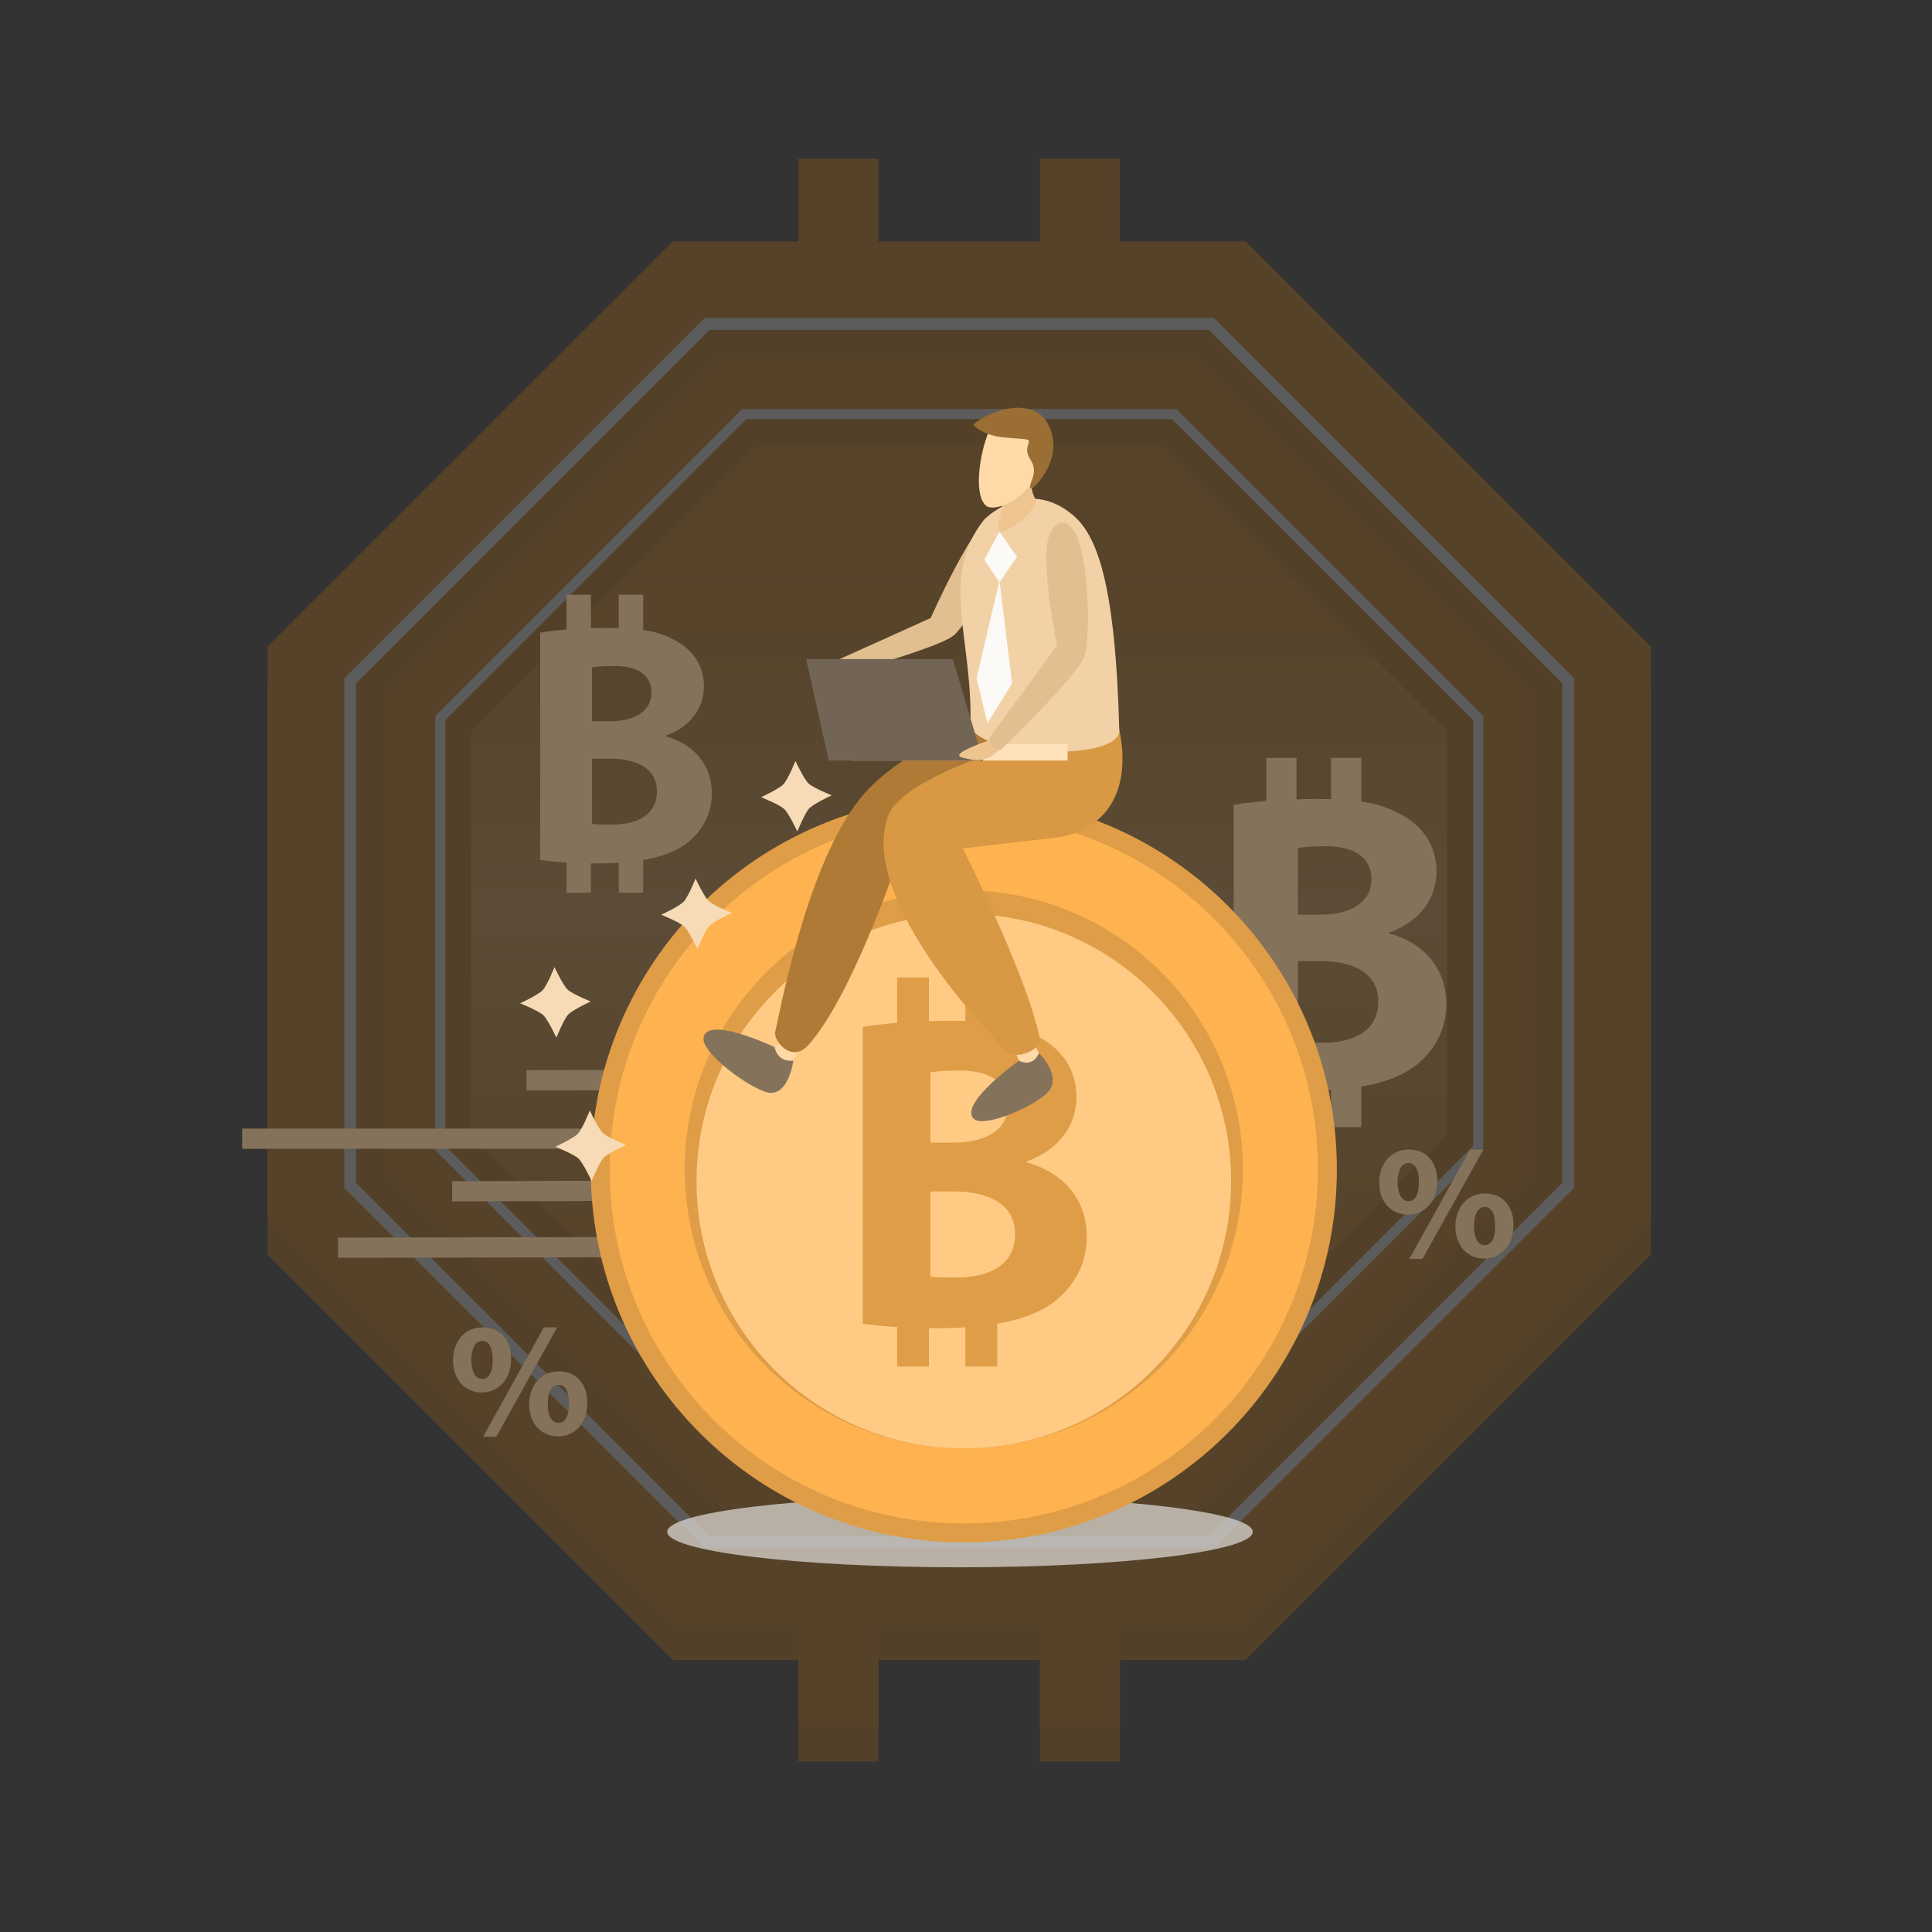 <svg xmlns="http://www.w3.org/2000/svg" enable-background="new 0 0 1000 1000" viewBox="0 0 1000 1000" id="PersonTradingBitcoin"><rect x="0" y="0" width="1000" height="1000" fill="#333333" stroke="none"/><g opacity=".2" fill="#000000" class="color000000 svgShape"><path fill="#cc7300" d="M413.29 843.02h41.38v68.7h-41.38zm125 0h41.38v68.7h-41.38z" class="color0092cc svgShape"></path><path fill="#cc7300" d="M644.77 143.2H348.18L138.46 352.92v296.59l209.72 209.72h296.59l209.72-209.72V352.92z" class="color0092cc svgShape"></path><path fill="#e17f00" d="M644.77 124.93H348.18L138.46 334.65v296.59l209.72 209.72h296.59l209.72-209.72V334.65z" class="color00a1e1 svgShape"></path><linearGradient id="a" x1="496.479" x2="496.479" y1="210.47" y2="738.251" gradientUnits="userSpaceOnUse"><stop offset="0" stop-color="#e17f00" class="stopColor00a1e1 svgShape"></stop><stop offset=".129" stop-color="#e38204" class="stopColor04a3e3 svgShape"></stop><stop offset=".243" stop-color="#e7890e" class="stopColor0eaae7 svgShape"></stop><stop offset=".352" stop-color="#ef9621" class="stopColor21b5ef svgShape"></stop><stop offset=".457" stop-color="#faa73a" class="stopColor3ac4fa svgShape"></stop><stop offset=".495" stop-color="#ffae45" class="stopColor45cbff svgShape"></stop><stop offset=".511" stop-color="#fdab41" class="stopColor41c8fd svgShape"></stop><stop offset=".634" stop-color="#f19824" class="stopColor24b7f1 svgShape"></stop><stop offset=".757" stop-color="#e88a10" class="stopColor10abe8 svgShape"></stop><stop offset=".879" stop-color="#e38204" class="stopColor04a3e3 svgShape"></stop><stop offset="1" stop-color="#e17f00" class="stopColor00a1e1 svgShape"></stop></linearGradient><path fill="url(#a)" d="M601.11 230.35H391.85L243.89 378.32v209.25l147.96 147.97h209.26l147.96-147.97V378.32z"></path><path fill="#cc7300" d="M627.05 167.72H365.91L181.26 352.38v261.14l184.65 184.65h261.14L811.7 613.52V352.38L627.05 167.72zm167.12 438.53L619.79 780.64H373.17L198.79 606.25V359.64l174.38-174.38h246.62l174.38 174.38v246.61z" class="color0092cc svgShape"></path><path fill="#ffffff" d="M628.31 801.22H364.64L178.2 614.78V351.11l186.45-186.45h263.67l186.45 186.45v263.67L628.31 801.22zm-261.14-6.11h258.61l182.86-182.86V353.64L625.78 170.78H367.17L184.31 353.64v258.61l182.86 182.86z" class="colorffffff svgShape"></path><path fill="#cc7300" d="M607.74 214.33H385.22L227.87 371.68v222.53l157.35 157.35h222.53L765.1 594.21V371.68L607.74 214.33zm141.33 373.24L601.11 735.54H391.85L243.89 587.57V378.32l147.97-147.97h209.26l147.97 147.97v209.25z" class="color0092cc svgShape"></path><path fill="#ffffff" d="M608.82 754.16H384.14l-.76-.76-158.12-158.11V370.6l158.88-158.88h224.68l.76.76L767.7 370.6v224.68L608.82 754.16zm-222.52-5.21h220.36l155.83-155.82V372.76L606.66 216.94H386.3L230.47 372.76v220.37L386.3 748.95z" class="colorffffff svgShape"></path><linearGradient id="b" x1="413.294" x2="454.673" y1="116.532" y2="116.532" gradientUnits="userSpaceOnUse"><stop offset="0" stop-color="#e17f00" class="stopColor00a1e1 svgShape"></stop><stop offset=".495" stop-color="#e17f00" class="stopColor00a1e1 svgShape"></stop><stop offset="1" stop-color="#e17f00" class="stopColor00a1e1 svgShape"></stop></linearGradient><path fill="url(#b)" d="M413.29 82.18h41.38v68.7h-41.38z"></path><linearGradient id="c" x1="538.289" x2="579.669" y1="116.532" y2="116.532" gradientUnits="userSpaceOnUse"><stop offset="0" stop-color="#e17f00" class="stopColor00a1e1 svgShape"></stop><stop offset=".495" stop-color="#e17f00" class="stopColor00a1e1 svgShape"></stop><stop offset="1" stop-color="#e17f00" class="stopColor00a1e1 svgShape"></stop></linearGradient><path fill="url(#c)" d="M538.29 82.18h41.38v68.7h-41.38z"></path><linearGradient id="d" x1="413.294" x2="454.673" y1="859.231" y2="859.231" gradientUnits="userSpaceOnUse"><stop offset="0" stop-color="#e17f00" class="stopColor00a1e1 svgShape"></stop><stop offset=".495" stop-color="#e17f00" class="stopColor00a1e1 svgShape"></stop><stop offset="1" stop-color="#e17f00" class="stopColor00a1e1 svgShape"></stop></linearGradient><path fill="url(#d)" d="M413.29 824.88h41.38v68.7h-41.38z"></path><linearGradient id="e" x1="538.289" x2="579.669" y1="859.231" y2="859.231" gradientUnits="userSpaceOnUse"><stop offset="0" stop-color="#e17f00" class="stopColor00a1e1 svgShape"></stop><stop offset=".495" stop-color="#e17f00" class="stopColor00a1e1 svgShape"></stop><stop offset="1" stop-color="#e17f00" class="stopColor00a1e1 svgShape"></stop></linearGradient><path fill="url(#e)" d="M538.29 824.88h41.38v68.7h-41.38z"></path></g><path fill="#84725a" d="m458.37 640 .02 10.47-283.44.58-.01-10.47z" class="color6b5a84 svgShape"></path><path fill="#84725a" d="M233.76 611.13H517.2v10.46H233.76z" transform="matrix(1 -.003 .003 1 -1.564 .955)" class="color6b5a84 svgShape"></path><path fill="#84725a" d="M126.45 583.65h283.44v10.46H126.45z" transform="translate(-1.101 .503)" class="color6b5a84 svgShape"></path><path fill="#84725a" d="m555.95 553.34.01 10.47-283.43.58-.03-10.47zm82.6-136.69c8.81-1.76 26.63-3.09 43.37-3.09 20.47 0 33.02 1.98 43.81 8.37 10.35 5.5 17.83 15.63 17.83 29.06 0 13.21-7.7 25.54-24.43 31.7v.44c16.95 4.63 29.5 17.39 29.5 36.55 0 13.43-6.17 24-15.41 31.49-10.78 8.58-28.84 13.43-58.34 13.43-16.52 0-28.84-1.11-36.33-2.21V416.65zm33.24 56.8h11.01c17.61 0 27.08-7.27 27.08-18.27 0-11.23-8.59-17.17-23.79-17.17-7.26 0-11.45.44-14.31.88v34.56zm0 65.83c3.3.44 7.26.44 12.99.44 15.19 0 28.62-5.73 28.62-21.36 0-14.97-13.43-20.92-30.16-20.92h-11.45v41.84z" class="color6b5a84 svgShape"></path><path fill="#84725a" d="M655.41 392.29h15.65v36.89h-15.65zm33.54 0h15.65v36.89h-15.65z" class="color6b5a84 svgShape"></path><path fill="#d6b180" d="M655.41 546.55h15.65v36.89h-15.65z" class="color80d2d6 svgShape"></path><path fill="#84725a" d="M688.95 546.55h15.65v36.89h-15.65zM279.61 327.49c7.11-1.43 21.5-2.49 35-2.49 16.52 0 26.65 1.6 35.35 6.75 8.35 4.44 14.4 12.62 14.4 23.46 0 10.66-6.23 20.61-19.73 25.58v.36c13.68 3.74 23.81 14.04 23.81 29.5 0 10.84-4.97 19.37-12.44 25.41-8.7 6.93-23.28 10.84-47.09 10.84-13.33 0-23.27-.9-29.32-1.78V327.49zm26.83 45.84h8.88c14.22 0 21.85-5.86 21.85-14.75 0-9.06-6.93-13.86-19.19-13.86-5.86 0-9.23.36-11.55.71v27.9zm0 53.12c2.67.36 5.86.36 10.49.36 12.26 0 23.1-4.62 23.1-17.24 0-12.08-10.84-16.88-24.34-16.88h-9.24v33.76z" class="color6b5a84 svgShape"></path><path fill="#84725a" d="M293.22 307.83h12.63v29.77h-12.63zm27.06 0h12.63v29.77h-12.63zm-27.06 124.49h12.63v29.77h-12.63zm27.06 0h12.63v29.77h-12.63z" class="color6b5a84 svgShape"></path><path fill="#d9d5cf" d="M648.42 792.87c0 10.14-67.84 18.36-151.54 18.36-83.69 0-151.54-8.22-151.54-18.36 0-10.14 67.84-18.36 151.54-18.36 83.7 0 151.54 8.22 151.54 18.36z" opacity=".75" class="colord0cfd9 svgShape"></path><path fill="#df9d47" d="M691.97 605.26c0 106.65-86.45 193.1-193.1 193.1-106.65 0-193.11-86.45-193.11-193.1 0-106.65 86.46-193.11 193.11-193.11 106.65 0 193.1 86.46 193.1 193.11z" class="colorf3a43d svgShape"></path><path fill="#feb250" d="M682.16 605.25c0 101.23-82.06 183.29-183.28 183.29-101.23 0-183.3-82.06-183.3-183.29 0-101.23 82.06-183.29 183.3-183.29 101.22 0 183.28 82.06 183.28 183.29z" class="colorfed150 svgShape"></path><path fill="#df9d47" d="M643.3 605.26c0 79.77-64.66 144.43-144.43 144.43-79.77 0-144.44-64.66-144.44-144.43 0-79.77 64.67-144.44 144.44-144.44 79.76-.01 144.43 64.67 144.43 144.44z" class="colorf3a43d svgShape"></path><path fill="#ffca84" d="M637.22 611.34c0 76.41-61.94 138.35-138.34 138.35-76.42 0-138.36-61.95-138.36-138.35 0-76.41 61.94-138.35 138.36-138.35 76.39-.01 138.34 61.94 138.34 138.35z" class="colorffe984 svgShape"></path><path fill="#df9d47" d="M446.57 531.61c9.27-1.86 28.06-3.25 45.68-3.25 21.56 0 34.79 2.08 46.15 8.81 10.9 5.8 18.78 16.47 18.78 30.61 0 13.92-8.12 26.9-25.74 33.4v.47c17.86 4.87 31.07 18.32 31.07 38.5 0 14.14-6.49 25.27-16.23 33.16-11.36 9.04-30.38 14.15-61.46 14.15-17.39 0-30.37-1.17-38.26-2.32V531.61zm35.01 59.83h11.59c18.55 0 28.53-7.66 28.53-19.25 0-11.83-9.05-18.09-25.05-18.09-7.65 0-12.06.46-15.07.93v36.41zm0 69.34c3.48.46 7.65.46 13.68.46 16 0 30.15-6.03 30.15-22.5 0-15.77-14.15-22.04-31.77-22.04h-12.06v44.08z" class="colorf3a43d svgShape"></path><path fill="#df9d47" d="M464.34 505.95h16.48v38.86h-16.48zm35.31 0h16.49v38.86h-16.49zm-35.31 162.5h16.48v38.85h-16.48zm35.31 0h16.49v38.85h-16.49z" class="colorf3a43d svgShape"></path><path fill="#f7dbb6" d="M353.88 466.7c2.32-2.44 6.15-11.98 6.15-11.98s4.32 9.32 6.77 11.64c2.44 2.32 11.99 6.15 11.99 6.15s-9.32 4.33-11.65 6.77c-2.31 2.44-6.15 11.98-6.15 11.98s-4.33-9.32-6.77-11.64c-2.44-2.32-11.98-6.15-11.98-6.15s9.33-4.33 11.64-6.77zm51.7-60.84c2.32-2.44 6.14-11.98 6.14-11.98s4.33 9.32 6.78 11.64c2.45 2.32 11.98 6.14 11.98 6.14s-9.31 4.33-11.63 6.77c-2.32 2.45-6.15 11.98-6.15 11.98s-4.33-9.32-6.77-11.64c-2.45-2.32-11.98-6.14-11.98-6.14s9.31-4.32 11.63-6.77zM280.86 512.54c2.32-2.44 6.15-11.98 6.15-11.98s4.32 9.32 6.77 11.64c2.45 2.32 11.98 6.14 11.98 6.14s-9.32 4.33-11.64 6.77c-2.31 2.44-6.15 11.98-6.15 11.98s-4.33-9.32-6.77-11.64c-2.44-2.31-11.98-6.14-11.98-6.14s9.33-4.32 11.64-6.77zm18.27 74.24c2.32-2.44 6.15-11.98 6.15-11.98s4.33 9.32 6.77 11.64c2.44 2.32 11.98 6.15 11.98 6.15s-9.33 4.33-11.64 6.77c-2.32 2.44-6.15 11.98-6.15 11.98s-4.32-9.32-6.77-11.64c-2.45-2.31-11.98-6.15-11.98-6.15s9.32-4.32 11.64-6.77z" class="colorf2f7b6 svgShape"></path><path fill="#84725a" d="M264.55 703.3c0 11.46-7.25 17.44-15.17 17.44-8.34 0-14.91-6.23-14.91-16.52 0-9.78 5.98-17.19 15.34-17.19 9.43 0 14.74 6.91 14.74 16.27zm-20.57.59c0 5.73 1.94 9.86 5.65 9.86 3.62 0 5.38-3.71 5.38-9.86 0-5.56-1.51-9.86-5.47-9.86-3.78 0-5.56 4.38-5.56 9.86zm6.07 39.77 31.44-56.63h6.91l-31.52 56.63h-6.83zm53.94-17.61c0 11.46-7.25 17.44-15.17 17.44-8.25 0-14.83-6.24-14.91-16.51 0-9.78 5.98-17.19 15.34-17.19 9.43 0 14.74 6.91 14.74 16.26zm-20.48.59c-.08 5.73 1.85 9.86 5.56 9.86 3.62 0 5.4-3.71 5.4-9.86 0-5.56-1.44-9.86-5.4-9.86-3.87 0-5.56 4.39-5.56 9.86zm460.45-115.38c0 11.46-7.25 17.44-15.17 17.44-8.34 0-14.91-6.24-14.91-16.52 0-9.78 5.98-17.19 15.34-17.19 9.42 0 14.74 6.91 14.74 16.27zm-20.57.59c0 5.73 1.95 9.86 5.65 9.86 3.63 0 5.39-3.71 5.39-9.86 0-5.56-1.51-9.86-5.47-9.86-3.8 0-5.57 4.38-5.57 9.86zm6.07 39.77 31.43-56.63h6.91l-31.52 56.63h-6.82zm53.93-17.61c0 11.46-7.24 17.44-15.17 17.44-8.26 0-14.83-6.24-14.92-16.52 0-9.78 5.98-17.19 15.34-17.19 9.44.01 14.75 6.92 14.75 16.27zm-20.47.59c-.09 5.73 1.85 9.86 5.56 9.86 3.63 0 5.4-3.7 5.4-9.86 0-5.56-1.43-9.86-5.4-9.86-3.88 0-5.56 4.39-5.56 9.86z" class="color6b5a84 svgShape"></path><path fill="#ffd9a7" d="m534.85 539.33 5.62 11.05-10.78 3.51-6.56-14.56zm-121.3 3.61-5.77 10.95-8.5-7.94 8.07-13.67z" class="colorffd9a7 svgShape"></path><path fill="#af7a35" d="M578.82 375.9s-8.82 27.74-48.74 34.14l-66.62 38.64s-23.26 68.33-45.24 92.42c-8.42 9.23-17.97-2.2-16.96-7.04 7.12-34.08 22.31-101.85 51.04-128.43 24.53-22.69 52.46-29.72 52.46-29.72h74.06z" class="colorafae35 svgShape"></path><path fill="#d89844" d="M578.82 375.9s14.06 47.19-29.05 57.23l-51.45 6.02s33.94 66.93 39.93 98.92c.87 4.65-11.98 11.31-17.34 5.89-24.04-24.29-75.3-84.15-61.14-121.88 7.78-20.73 75-39.16 75-39.16l44.05-7.02z" class="colord8d844 svgShape"></path><path fill="#84725a" d="M527.49 548.99s6.67 4.04 10.3-3.88c0 0 13.58 13.18 3.15 21.59s-31.99 16.56-36.68 12.55c-6.74-5.76 10.34-20.97 23.23-30.26zm-126.59-7s1.33 8.02 9.71 6.97c0 0-2.57 20.94-15.28 15.9-12.7-5.04-31.65-20.65-31.2-27.29.66-9.56 21.94-2.42 36.77 4.42z" class="color6b5a84 svgShape"></path><path fill="#e2bf91" d="M512.41 267.39c3.18-2.32 9.8-5.76 12.23 2.71 2.42 8.48-23.08 52.14-30.94 58.75-7.85 6.61-59.71 20.68-59.71 20.68s-5.62-.61-1.53-7.41l49.28-22.24c-.01-.01 19.67-44.49 30.67-52.49z" class="color9991e2 svgShape"></path><path fill="#f2d1a6" d="M555.23 266.52c12.26 10.23 22.07 34.17 24.11 111.44.45 17-77.32 13.43-77-3.57.86-45.23-16.08-75.93 6.91-105.29.01 0 21.67-22.85 45.98-2.58z" class="colorb1a6f2 svgShape"></path><path fill="#efc58f" d="M535.88 237.52s-4.73 12.63 0 20.71c3.02 5.14-19.69 22.42-19.21 15.5.63-8.93 4.88-14.41.04-24.45l19.17-11.76z" class="colorefc18f svgShape"></path><path fill="#ffd9a8" d="M516.02 216.09c-7.21 7.49-13.79 39.27-5.5 45.78 3.61 2.83 17.7-1.27 26.02-15.49 3.43-5.84 7.48-16.66 1.21-27.06-2.83-4.72-13.34-11.96-21.73-3.23z" class="colorffd9a8 svgShape"></path><path fill="#9b6e34" d="M503.7 219.75s3.86 5.4 15.78 6.62c11.91 1.22 13.91.33 12.84 3.22-3.12 8.46 5.74 8.42 1.91 18.53-3.83 10.11 3.79 1.04 4.85-.5 1.05-1.54 10.85-14.09 3.38-28.09-7.45-14.02-28.69-8.24-38.76.22z" class="color9b4d34 svgShape"></path><path fill="#ffe1ba" d="M440.37 385.17h112.21v8.49H440.37z" class="colorffe9ba svgShape"></path><path fill="#726555" d="M508.88 393.67h-79.91l-11.75-52.53h75.9z" class="color725559 svgShape"></path><path fill="#efc58f" d="M512.96 382.87s-22.12 7.24-15.11 9.15c7.01 1.91 13.02 3.23 20.81-5.26l-5.7-3.89z" class="colorefc18f svgShape"></path><path fill="#e2bf91" d="M542.94 277.6c1.35-3.7 5.75-11.11 11.65-4.56 9.36 10.41 9.84 56.16 7 66.03-2.84 9.87-43.58 49.07-43.58 49.07s-5.97-.24-5.97-6.12l35.1-47.89c.01 0-8.89-43.75-4.2-56.53z" class="color9991e2 svgShape"></path><path fill="#fcfaf7" d="m517.29 275.17-7.83 14.6 7.83 11.61 9.15-13.1z" class="colorf7f7fc svgShape"></path><path fill="#fcfaf7" d="m517.32 300.56-11.86 50.47 5.65 23.32 12.74-20.68z" class="colorf7f7fc svgShape"></path></svg>